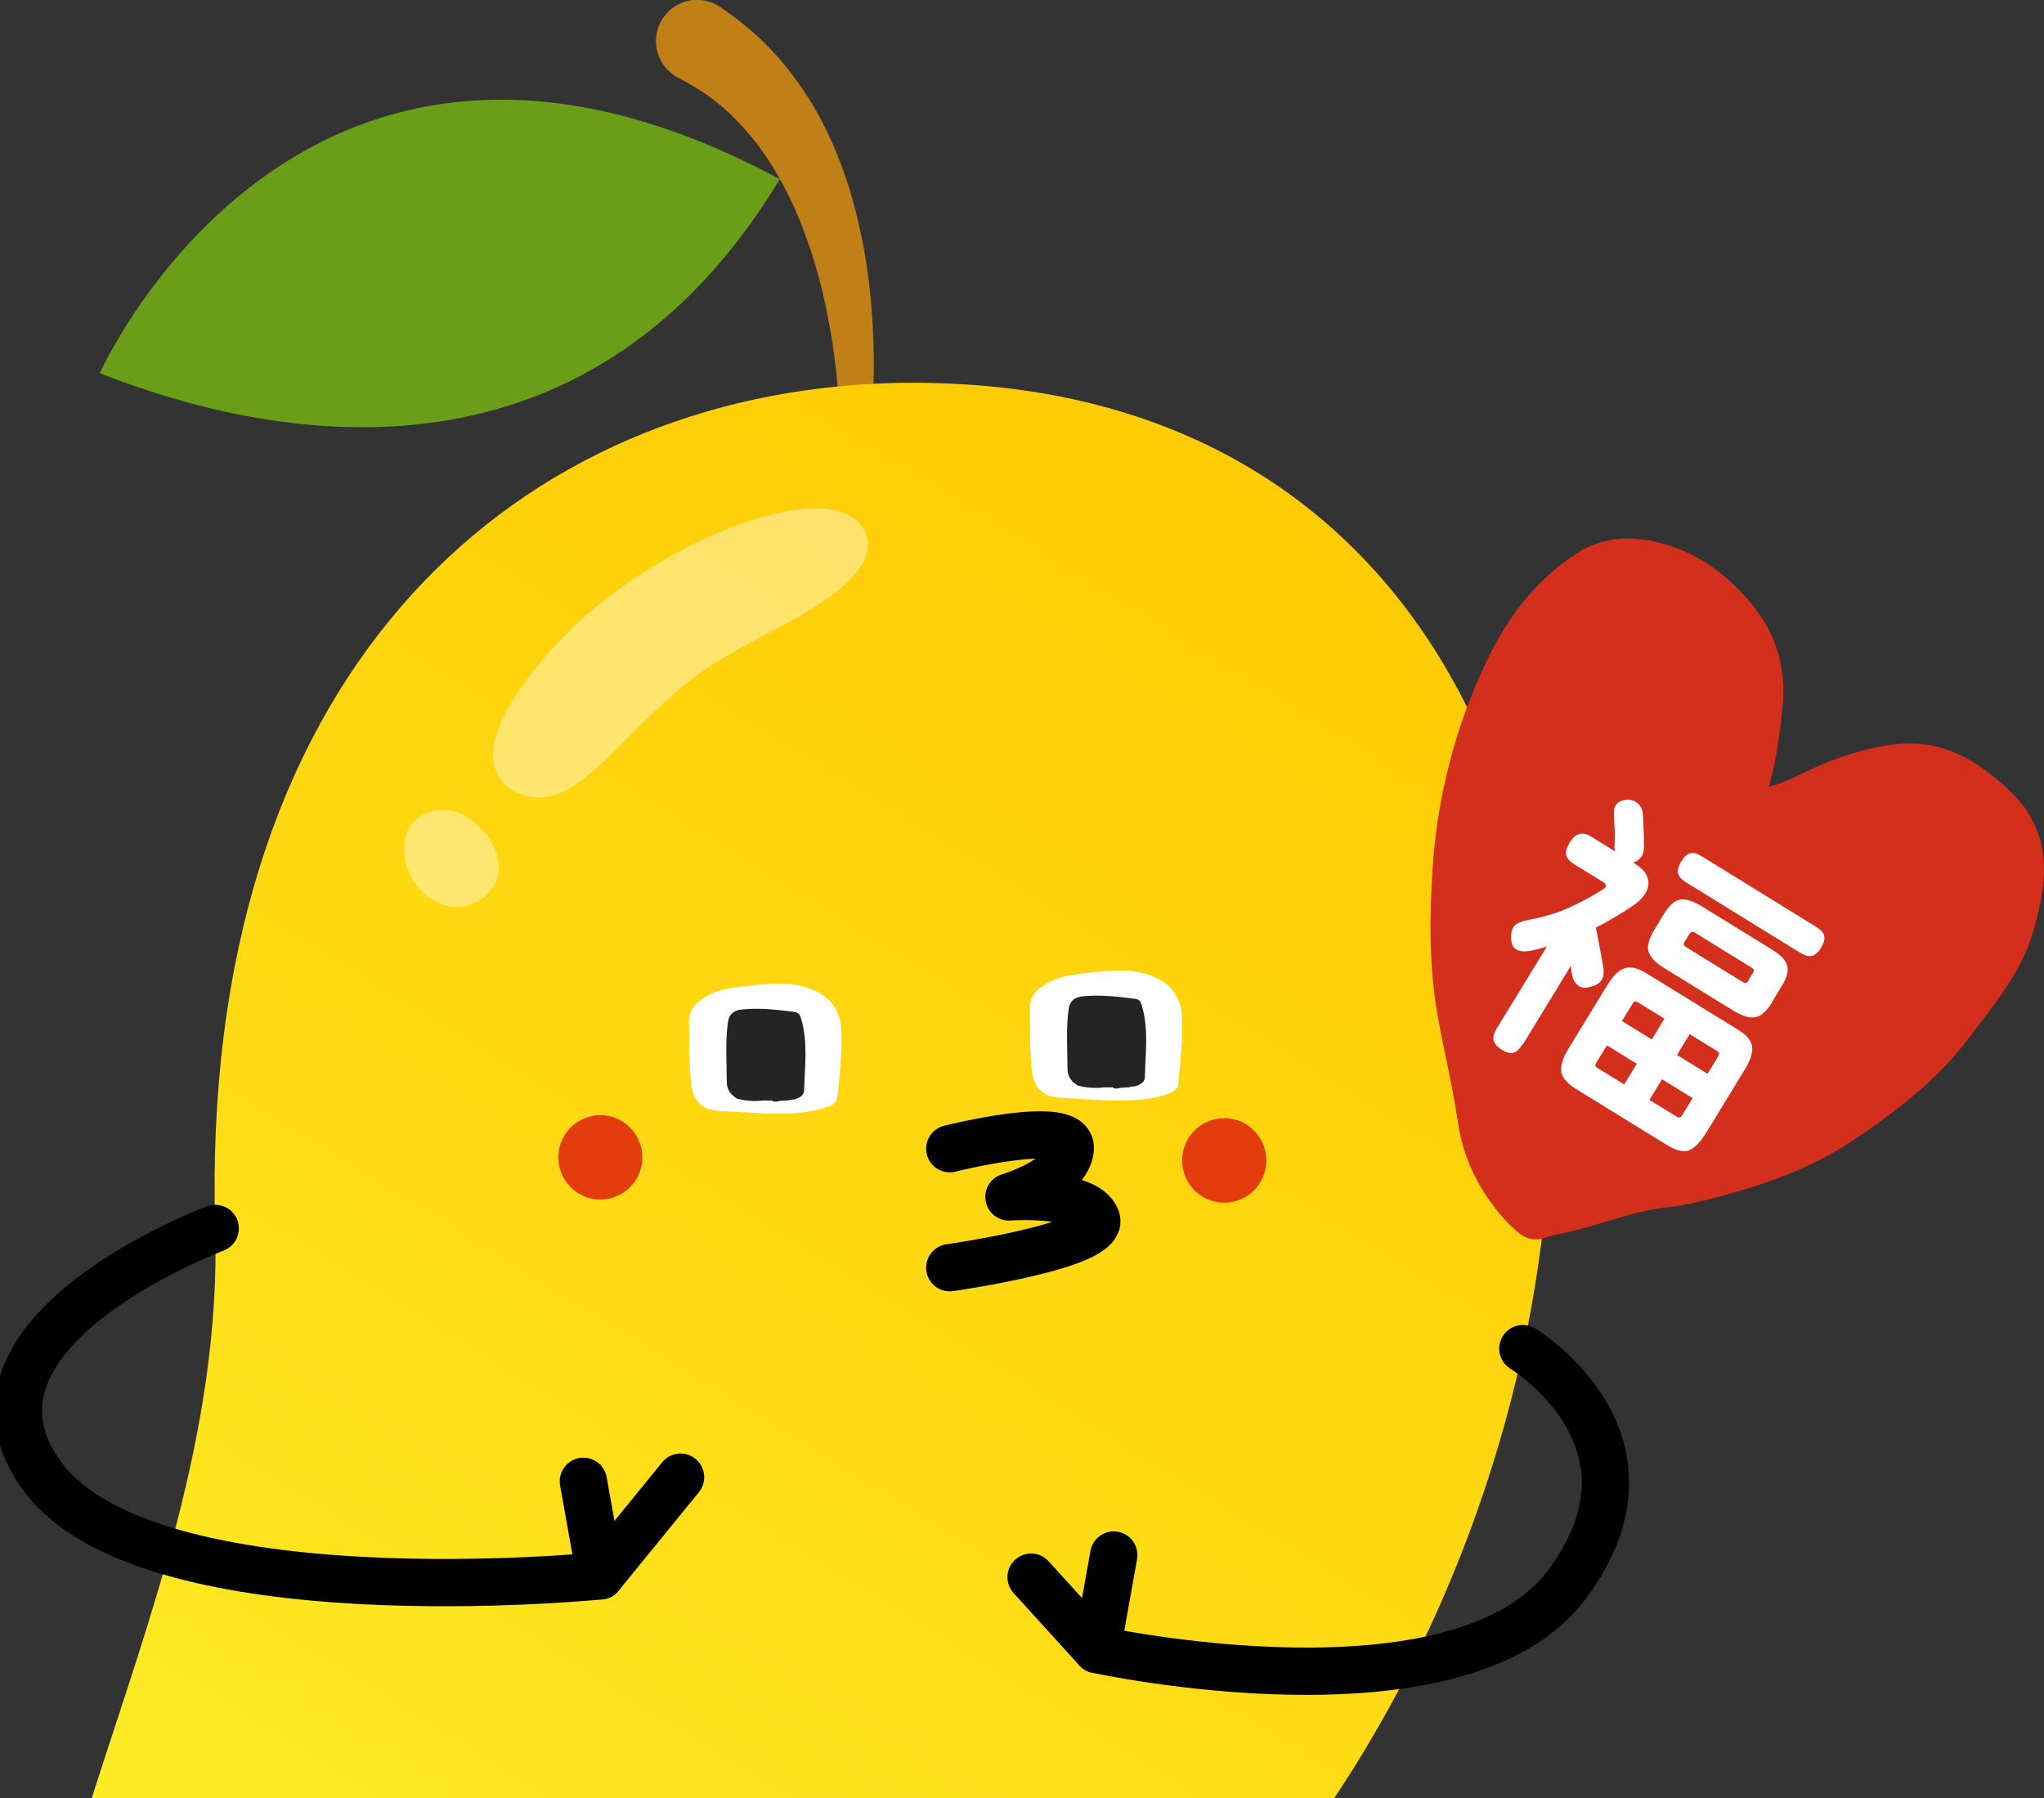 <svg width="108" height="95" viewBox="0 0 108 95" fill="none" xmlns="http://www.w3.org/2000/svg">
<rect x="0" y="0" width="108" height="95" fill="#333333" stroke="none"/>
<g clip-path="url(#clip0_88_425)">
<path d="M35.617 3.981C35.687 4.027 35.757 4.066 35.834 4.105L35.865 4.121C36.626 4.518 37.362 4.978 38.045 5.539C38.712 6.107 39.333 6.762 39.907 7.478C41.023 8.927 41.916 10.633 42.575 12.464C43.25 14.294 43.7 16.242 44.002 18.221C44.289 20.191 44.444 22.248 44.405 24.227V24.258C44.405 24.413 44.444 24.561 44.522 24.678C44.646 24.865 44.863 24.99 45.103 24.998C45.476 25.006 45.786 24.733 45.833 24.375C46.127 22.248 46.213 20.152 46.151 18.026C46.073 15.899 45.84 13.757 45.328 11.638C44.832 9.511 44.056 7.408 42.877 5.43C42.28 4.456 41.574 3.521 40.768 2.649C39.953 1.792 39.03 1.028 38.03 0.358C37.044 -0.304 35.71 -0.047 35.036 0.943C35.036 0.943 35.036 0.95 35.028 0.958C34.361 1.963 34.632 3.311 35.625 3.973L35.617 3.981Z" fill="#C18017"/>
<g style="mix-blend-mode:multiply" opacity="0.33">
<path d="M35.617 3.981C35.687 4.027 35.757 4.066 35.834 4.105L35.865 4.121C36.626 4.518 37.362 4.978 38.045 5.539C38.712 6.107 39.333 6.762 39.907 7.478C41.023 8.927 41.916 10.633 42.575 12.464C43.25 14.294 43.7 16.242 44.002 18.221C44.289 20.191 44.444 22.248 44.405 24.227V24.258C44.405 24.413 44.444 24.561 44.522 24.678C46.057 8.779 38.332 2.765 35.036 0.95C35.036 0.95 35.036 0.958 35.028 0.966C34.361 1.971 34.632 3.318 35.625 3.981H35.617Z" fill="#C18017"/>
</g>
<path d="M18.848 119.824C11.999 119.092 7.718 117.44 5.228 115.033C-4.204 105.95 12.007 86.141 11.371 64.905C10.51 35.88 26.767 21.251 46.174 20.277C47.795 20.191 49.439 20.207 51.091 20.316C104.82 23.837 84.739 126.858 18.848 119.816V119.824Z" fill="url(#paint0_linear_88_425)"/>
<path d="M5.274 19.716C13.992 23.152 30.77 26.743 41.202 9.465C19.694 -2.103 8.804 13.375 6.011 18.306C5.515 19.179 5.274 19.716 5.274 19.716Z" fill="#6A9E18"/>
<g style="mix-blend-mode:multiply" opacity="0.19">
<path d="M5.274 19.716C13.992 23.152 30.77 26.743 41.202 9.465C41.202 9.465 22.276 23.268 6.011 18.306C5.515 19.179 5.274 19.716 5.274 19.716Z" fill="#6A9E18"/>
</g>
<g opacity="0.4">
<path d="M26.178 38.988C26.666 37.166 28.691 34.47 31.173 32.336C33.655 30.201 36.587 28.612 39.007 27.724C41.435 26.836 43.358 26.641 44.537 27.078C45.724 27.514 46.166 28.597 45.639 29.664C45.111 30.731 43.606 31.798 41.877 32.764C40.147 33.73 38.2 34.595 36.346 36.044C34.493 37.493 32.74 39.534 31.336 40.741C29.924 41.949 28.862 42.33 27.799 42.05C26.736 41.762 25.681 40.811 26.17 38.988H26.178Z" fill="white"/>
<path d="M21.966 46.724C21.338 45.851 21.136 44.605 21.602 43.771C22.067 42.938 23.199 42.533 24.262 42.953C25.317 43.374 26.302 44.636 26.356 45.711C26.418 46.786 25.557 47.674 24.603 47.877C23.649 48.079 22.594 47.588 21.966 46.716V46.724Z" fill="white"/>
</g>
<path d="M33.942 61.158C33.942 59.928 32.957 58.923 31.731 58.915C30.506 58.915 29.505 59.904 29.498 61.135C29.498 62.366 30.483 63.371 31.708 63.379C32.934 63.379 33.934 62.389 33.942 61.158Z" fill="#E53C0E"/>
<path d="M62.462 61.299C62.462 60.068 63.463 59.071 64.696 59.078C65.922 59.078 66.914 60.083 66.907 61.322C66.907 62.553 65.906 63.55 64.673 63.542C63.447 63.542 62.454 62.537 62.462 61.299Z" fill="#E53C0E"/>
<path d="M44.452 54.412C44.405 53.509 43.994 52.8 43.133 52.379C41.978 51.818 40.76 51.959 39.565 52.083C38.735 52.169 37.874 52.262 37.138 52.761C36.68 53.065 36.401 53.431 36.408 54.007C36.432 55.098 36.393 56.188 36.525 57.271C36.633 58.159 37.075 58.627 37.952 58.689C38.852 58.751 39.759 58.79 40.659 58.837C41.691 58.837 42.722 58.837 43.715 58.486C43.994 58.385 44.219 58.268 44.25 57.949C44.367 56.773 44.506 55.596 44.452 54.42V54.412Z" fill="white"/>
<path d="M38.929 58.035C38.611 57.848 38.41 57.567 38.402 57.201C38.402 56.15 38.317 55.098 38.456 54.046C38.518 53.563 38.782 53.369 39.247 53.33C40.155 53.244 41.047 53.345 41.947 53.462C42.156 53.485 42.249 53.556 42.327 53.813C42.699 55.067 42.521 56.329 42.489 57.591C42.489 57.848 42.303 57.965 42.086 58.05C41.962 58.12 41.807 58.074 41.683 58.136C41.466 58.159 41.241 58.144 41.024 58.206C40.946 58.206 40.861 58.222 40.799 58.144C40.651 58.144 40.496 58.144 40.349 58.144C39.868 58.198 39.395 58.175 38.929 58.042V58.035Z" fill="#242424"/>
<path d="M62.455 53.719C62.408 52.816 61.997 52.107 61.136 51.686C59.98 51.125 58.762 51.265 57.568 51.39C56.738 51.476 55.877 51.569 55.14 52.068C54.683 52.371 54.403 52.738 54.411 53.314C54.434 54.405 54.396 55.495 54.528 56.578C54.636 57.466 55.078 57.933 55.955 57.996C56.854 58.058 57.762 58.097 58.662 58.144C59.693 58.144 60.725 58.144 61.718 57.793C61.997 57.692 62.222 57.575 62.253 57.256C62.369 56.079 62.509 54.903 62.455 53.727V53.719Z" fill="white"/>
<path d="M56.932 57.341C56.614 57.154 56.412 56.874 56.404 56.508C56.404 55.456 56.319 54.405 56.459 53.353C56.521 52.87 56.785 52.675 57.25 52.636C58.157 52.551 59.049 52.652 59.949 52.769C60.159 52.792 60.252 52.862 60.329 53.119C60.702 54.373 60.523 55.635 60.492 56.897C60.492 57.154 60.306 57.271 60.089 57.357C59.965 57.427 59.809 57.38 59.685 57.443C59.468 57.466 59.243 57.45 59.026 57.513C58.949 57.513 58.863 57.528 58.801 57.45C58.654 57.45 58.499 57.45 58.351 57.45C57.87 57.505 57.397 57.482 56.932 57.349V57.341Z" fill="#242424"/>
<path d="M50.184 60.691C50.184 60.691 56.676 59.055 56.552 60.691C56.428 62.327 53.31 63.238 53.31 63.238C53.31 63.238 57.351 62.95 57.925 64.376C58.499 65.801 50.184 66.978 50.184 66.978" stroke="black" stroke-width="2.5" stroke-linecap="round" stroke-linejoin="round"/>
<path d="M107.317 43.218C108.357 45.057 108.062 47.121 107.379 49.372C106.743 51.46 105.355 53.065 104.083 54.771C102.392 57.045 100.197 58.72 97.893 60.263C95.737 61.712 93.302 62.568 90.804 63.231C89.935 63.464 89.067 63.682 88.182 63.776C86.321 63.955 84.599 64.726 82.792 65.108C82.388 65.194 81.985 65.279 81.59 65.412C81.132 65.567 80.674 65.474 80.286 65.17C79.736 64.734 79.278 64.212 78.859 63.643C77.882 62.327 77.254 60.878 77.021 59.227C76.742 57.256 76.23 55.316 75.912 53.353C75.508 50.876 75.532 48.375 75.695 45.883C75.943 42.081 76.889 38.443 78.51 35.008C79.627 32.647 81.171 30.575 83.428 29.165C84.785 28.316 86.29 28.308 87.795 28.706C89.749 29.22 91.316 30.404 92.557 31.915C93.814 33.434 94.395 35.257 94.194 37.298C94.046 38.708 93.876 40.11 93.465 41.559C94.256 41.372 94.884 41.029 95.52 40.726C96.932 40.056 98.405 39.565 99.941 39.347C102.524 38.973 104.541 40.157 106.309 41.902C106.736 42.33 107.077 42.767 107.333 43.218H107.317Z" fill="#D42E1C"/>
<path d="M80.449 55.16C80.294 55.417 80.139 55.573 79.976 55.62C79.821 55.674 79.604 55.62 79.34 55.456C79.131 55.324 78.991 55.176 78.929 55.004C78.867 54.833 78.921 54.607 79.092 54.327L81.737 50.003C81.613 50.05 81.489 50.089 81.357 50.12C81.225 50.159 81.093 50.182 80.961 50.214C80.209 50.377 79.837 50.151 79.844 49.528C79.837 49.271 79.891 49.069 80.007 48.928C80.124 48.788 80.372 48.679 80.76 48.601C81.574 48.453 82.288 48.235 82.908 47.955C83.521 47.674 84.11 47.362 84.661 47.012C84.901 46.872 84.917 46.732 84.7 46.599L83.18 45.664C82.924 45.508 82.784 45.337 82.753 45.158C82.722 44.979 82.792 44.761 82.947 44.504C83.242 44.021 83.614 43.919 84.072 44.2L85.344 44.987C85.313 44.893 85.297 44.792 85.305 44.667C85.32 44.363 85.328 44.083 85.313 43.818C85.305 43.561 85.289 43.288 85.281 43.016C85.258 42.782 85.305 42.603 85.421 42.478C85.537 42.354 85.7 42.276 85.894 42.252C86.127 42.229 86.329 42.283 86.507 42.424C86.685 42.564 86.778 42.751 86.802 42.992C86.802 43.117 86.817 43.234 86.825 43.343C86.825 43.452 86.841 43.569 86.841 43.701C86.841 43.834 86.848 43.982 86.856 44.153C86.856 44.325 86.856 44.527 86.864 44.761C86.864 44.971 86.817 45.15 86.701 45.298C86.585 45.446 86.445 45.532 86.282 45.571L86.398 45.641C86.662 45.805 86.848 45.976 86.957 46.163C87.066 46.35 87.112 46.537 87.097 46.732C87.081 46.919 87.004 47.113 86.864 47.308C86.724 47.503 86.538 47.674 86.305 47.838C85.964 48.064 85.631 48.274 85.305 48.469C84.979 48.663 84.653 48.843 84.32 49.014C84.397 49.38 84.467 49.723 84.521 50.042C84.576 50.362 84.63 50.658 84.684 50.93C84.762 51.304 84.746 51.577 84.638 51.756C84.537 51.935 84.328 52.068 84.01 52.145C83.722 52.223 83.49 52.184 83.327 52.021C83.164 51.857 83.055 51.608 83.032 51.265C83.017 51.218 83.001 51.172 83.009 51.133C83.009 51.094 83.009 51.047 83.017 51L80.465 55.184L80.449 55.16ZM96.234 50.058C96.086 50.307 95.923 50.447 95.753 50.502C95.582 50.549 95.365 50.486 95.093 50.323L89.121 46.638C88.85 46.474 88.694 46.303 88.663 46.132C88.632 45.96 88.687 45.75 88.842 45.501C88.997 45.252 89.144 45.127 89.307 45.08C89.47 45.033 89.687 45.096 89.959 45.267L95.931 48.952C96.203 49.115 96.358 49.287 96.389 49.45C96.427 49.622 96.373 49.816 96.226 50.058H96.234ZM90.129 59.873C89.827 60.364 89.532 60.668 89.237 60.777C88.943 60.886 88.555 60.792 88.089 60.504L83.273 57.536C82.807 57.248 82.551 56.952 82.497 56.633C82.443 56.313 82.567 55.908 82.877 55.402L84.933 52.036C85.227 51.553 85.53 51.258 85.84 51.156C86.15 51.055 86.538 51.141 87.004 51.429L91.82 54.397C92.293 54.685 92.549 54.989 92.58 55.308C92.611 55.628 92.487 56.025 92.192 56.508L90.137 59.873H90.129ZM93.643 52.94C93.34 53.439 93.03 53.711 92.72 53.75C92.41 53.789 92.037 53.672 91.588 53.4L87.934 51.148C87.484 50.876 87.213 50.588 87.112 50.299C87.011 50.011 87.112 49.614 87.422 49.108L87.895 48.328C88.198 47.83 88.5 47.557 88.803 47.526C89.098 47.495 89.47 47.612 89.92 47.885L93.573 50.136C93.79 50.268 93.977 50.401 94.116 50.533C94.256 50.666 94.356 50.806 94.411 50.954C94.465 51.102 94.473 51.273 94.426 51.46C94.38 51.647 94.287 51.873 94.132 52.114L93.635 52.932L93.643 52.94ZM87.942 53.82L86.577 52.979C86.507 52.932 86.445 52.909 86.406 52.909C86.36 52.909 86.305 52.948 86.251 53.049L85.7 53.945L87.275 54.919L87.942 53.82ZM86.484 56.204L84.909 55.23L84.366 56.111C84.312 56.196 84.289 56.259 84.296 56.305C84.296 56.344 84.351 56.391 84.452 56.453L85.817 57.295L86.484 56.204ZM92.611 51.413C92.666 51.328 92.681 51.258 92.65 51.218C92.619 51.18 92.565 51.133 92.487 51.086L89.548 49.271C89.431 49.201 89.338 49.224 89.261 49.349L89.005 49.77C88.943 49.879 88.966 49.964 89.082 50.035L92.076 51.881C92.2 51.959 92.286 51.951 92.34 51.865L92.611 51.413ZM90.765 55.83C90.827 55.737 90.843 55.667 90.827 55.628C90.804 55.589 90.773 55.557 90.719 55.526L89.276 54.638L88.609 55.737L90.222 56.734L90.773 55.838L90.765 55.83ZM89.431 58.019L87.818 57.022L87.151 58.113L88.609 59.008C88.718 59.071 88.803 59.047 88.88 58.923L89.439 58.011L89.431 58.019Z" fill="white"/>
<path d="M11.371 64.905C11.371 64.905 -3.405 70.421 2.265 78.039C7.943 85.658 31.716 83.258 31.716 83.258L30.824 78.265" stroke="black" stroke-width="2.5" stroke-linecap="round" stroke-linejoin="round"/>
<path d="M35.959 78.047L31.716 83.258" stroke="black" stroke-width="2.5" stroke-linecap="round" stroke-linejoin="round"/>
<path d="M80.465 71.254C80.465 71.254 88.469 76.1 82.792 83.718C77.114 91.337 57.956 87.153 57.956 87.153L58.848 82.16" stroke="black" stroke-width="2.5" stroke-linecap="round" stroke-linejoin="round"/>
<path d="M54.481 83.329L57.956 87.153" stroke="black" stroke-width="2.5" stroke-linecap="round" stroke-linejoin="round"/>
</g>
<defs>
<linearGradient id="paint0_linear_88_425" x1="70.226" y1="23.292" x2="7.404" y2="125.067" gradientUnits="userSpaceOnUse">
<stop offset="0.07" stop-color="#FECC05"/>
<stop offset="0.49" stop-color="#FEDC15"/>
<stop offset="0.97" stop-color="#FFF52D"/>
</linearGradient>
<clipPath id="clip0_88_425">
<rect width="108" height="95" fill="white"/>
</clipPath>
</defs>
</svg>
